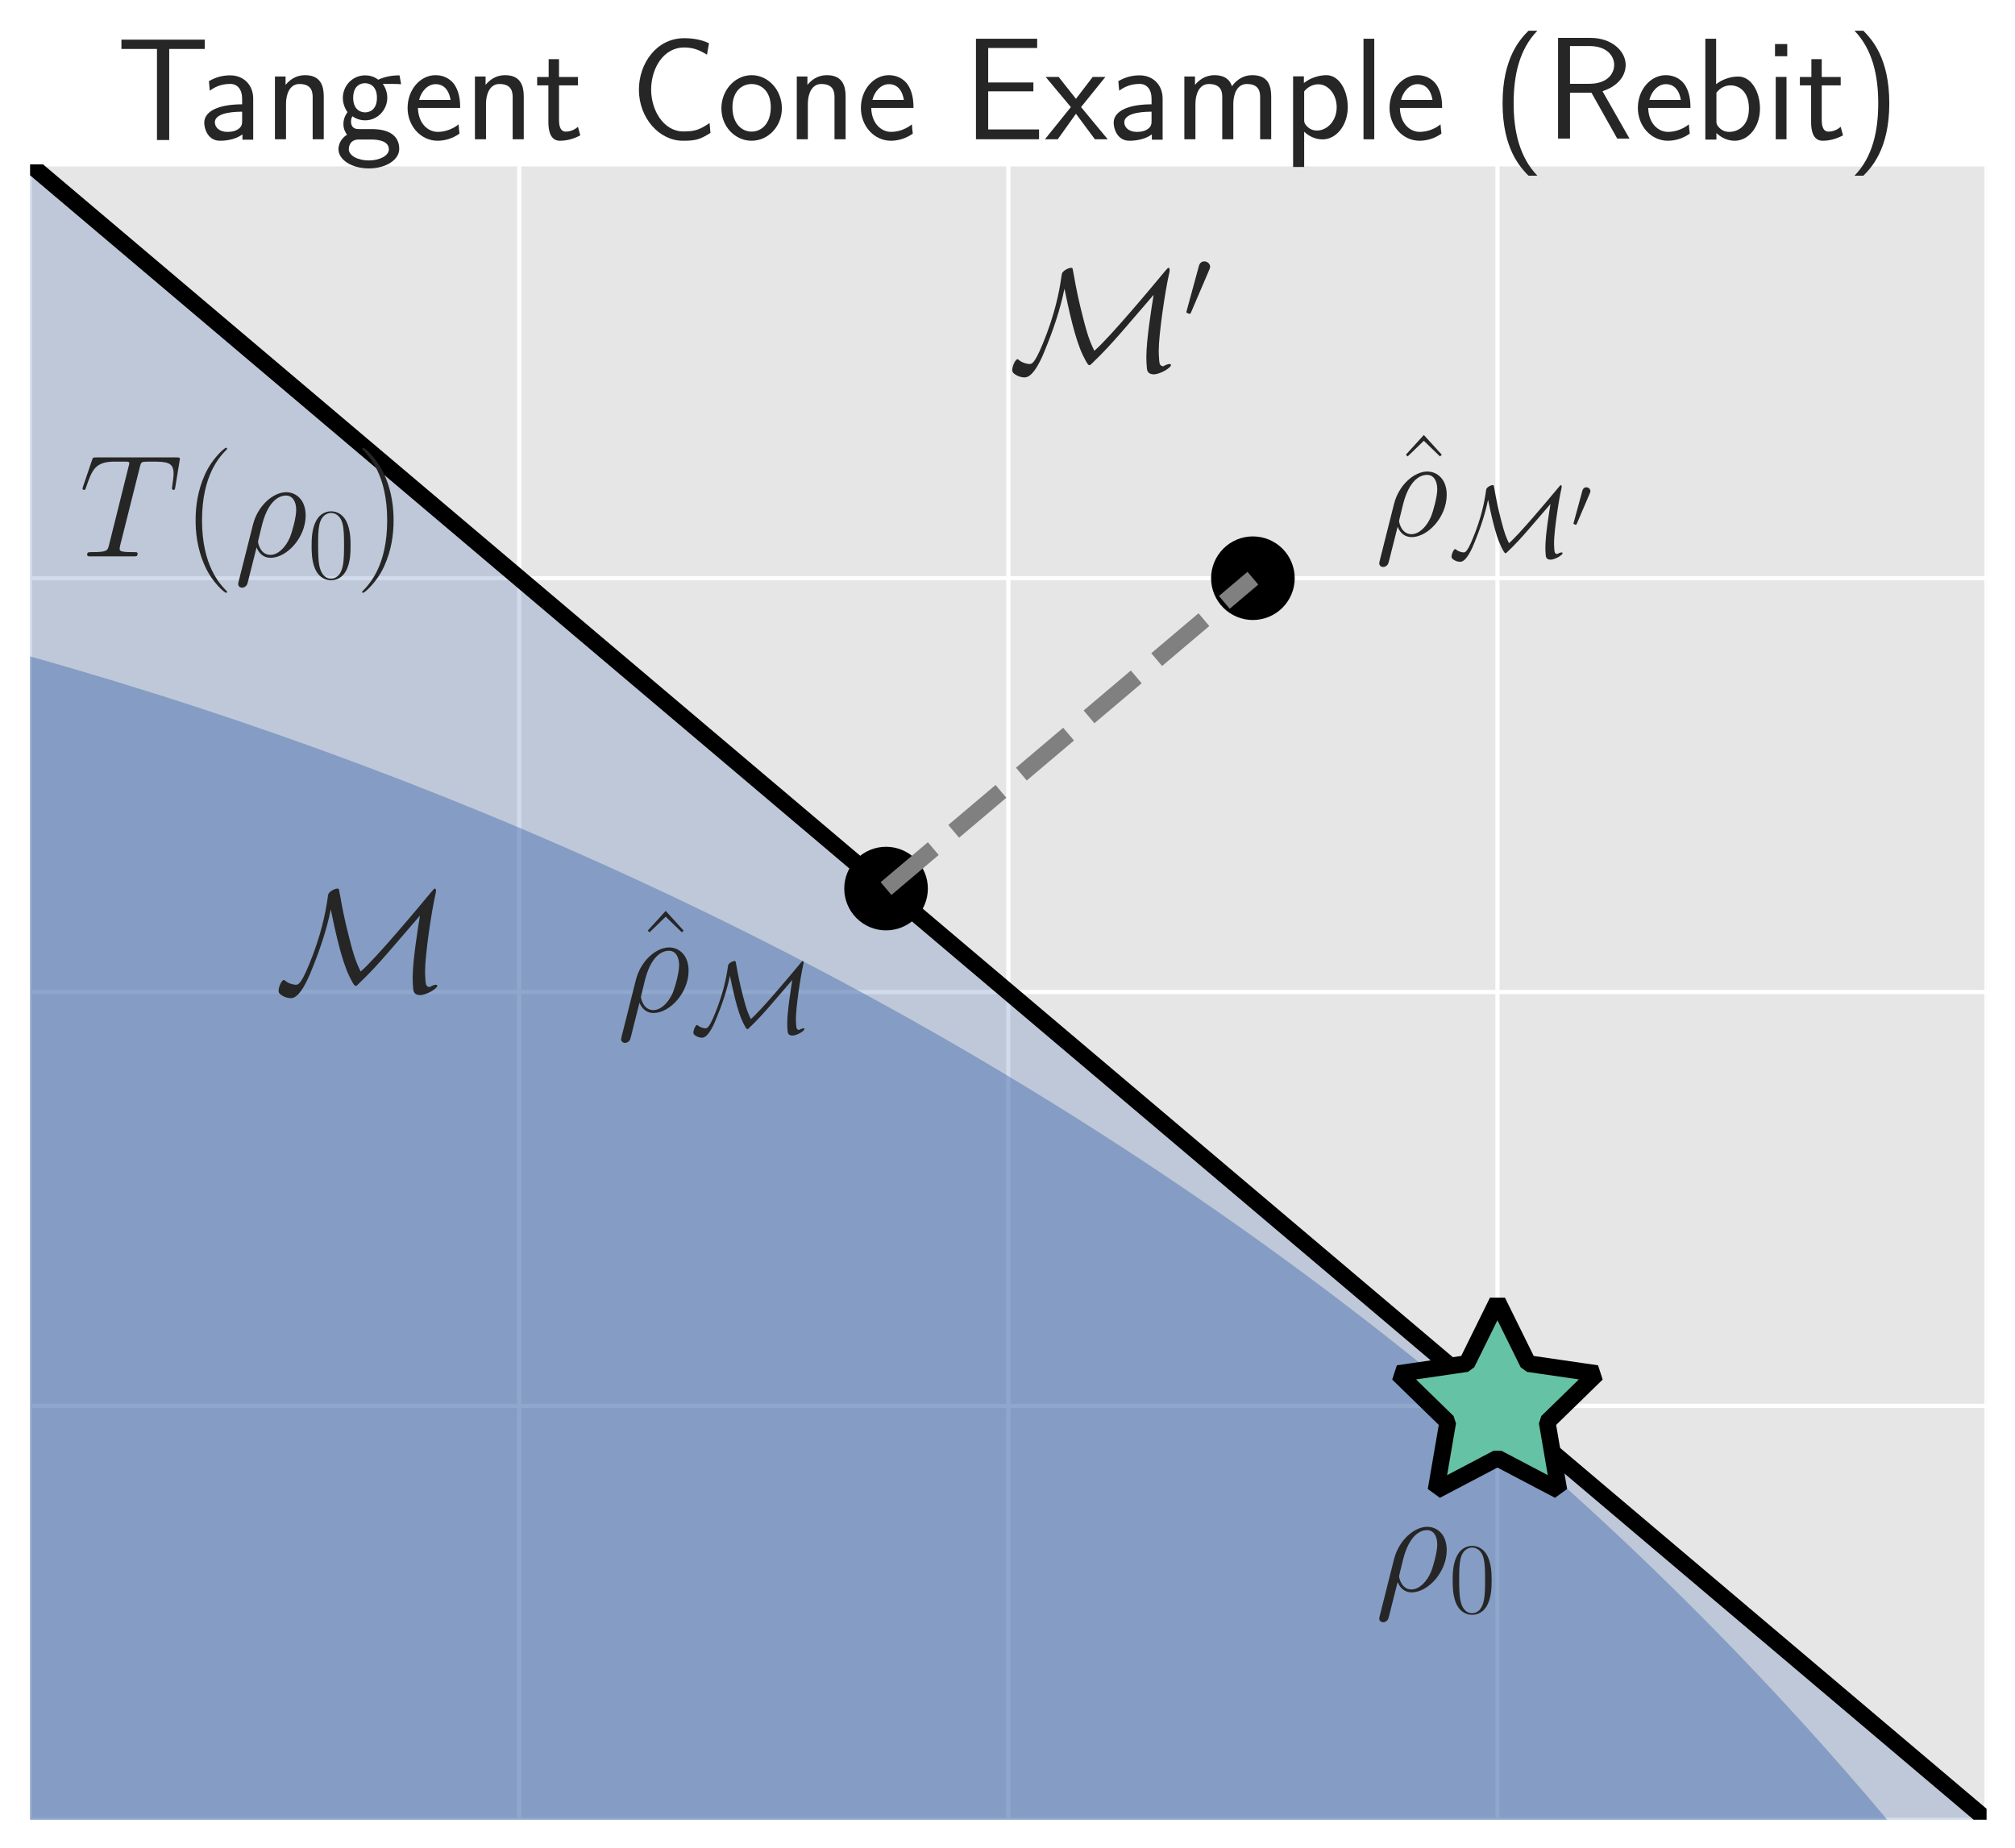 <?xml version="1.0" encoding="utf-8" standalone="no"?>
<!DOCTYPE svg PUBLIC "-//W3C//DTD SVG 1.1//EN"
  "http://www.w3.org/Graphics/SVG/1.1/DTD/svg11.dtd">
<!-- Created with matplotlib (http://matplotlib.org/) -->
<svg height="442pt" version="1.1" viewBox="0 0 482 442" width="482pt" xmlns="http://www.w3.org/2000/svg" xmlns:xlink="http://www.w3.org/1999/xlink">
 <defs>
  <style type="text/css">
*{stroke-linecap:butt;stroke-linejoin:round;}
  </style>
 </defs>
 <g id="figure_1">
  <g id="patch_1">
   <path d="M 0 442.521 
L 482.4 442.521 
L 482.4 0 
L 0 0 
z
" style="fill:#ffffff;"/>
  </g>
  <g id="axes_1">
   <g id="patch_2">
    <path d="M 7.2 435.321 
L 475.2 435.321 
L 475.2 39.321 
L 7.2 39.321 
z
" style="fill:#e6e6e6;"/>
   </g>
   <g id="matplotlib.axis_1">
    <g id="xtick_1">
     <g id="line2d_1">
      <path clip-path="url(#p80c5d07064)" d="M 7.2 435.321 
L 7.2 39.321 
" style="fill:none;stroke:#ffffff;stroke-linecap:round;"/>
     </g>
     <g id="line2d_2"/>
    </g>
    <g id="xtick_2">
     <g id="line2d_3">
      <path clip-path="url(#p80c5d07064)" d="M 124.2 435.321 
L 124.2 39.321 
" style="fill:none;stroke:#ffffff;stroke-linecap:round;"/>
     </g>
     <g id="line2d_4"/>
    </g>
    <g id="xtick_3">
     <g id="line2d_5">
      <path clip-path="url(#p80c5d07064)" d="M 241.2 435.321 
L 241.2 39.321 
" style="fill:none;stroke:#ffffff;stroke-linecap:round;"/>
     </g>
     <g id="line2d_6"/>
    </g>
    <g id="xtick_4">
     <g id="line2d_7">
      <path clip-path="url(#p80c5d07064)" d="M 358.2 435.321 
L 358.2 39.321 
" style="fill:none;stroke:#ffffff;stroke-linecap:round;"/>
     </g>
     <g id="line2d_8"/>
    </g>
    <g id="xtick_5">
     <g id="line2d_9">
      <path clip-path="url(#p80c5d07064)" d="M 475.2 435.321 
L 475.2 39.321 
" style="fill:none;stroke:#ffffff;stroke-linecap:round;"/>
     </g>
     <g id="line2d_10"/>
    </g>
   </g>
   <g id="matplotlib.axis_2">
    <g id="ytick_1">
     <g id="line2d_11">
      <path clip-path="url(#p80c5d07064)" d="M 7.2 435.321 
L 475.2 435.321 
" style="fill:none;stroke:#ffffff;stroke-linecap:round;"/>
     </g>
     <g id="line2d_12"/>
    </g>
    <g id="ytick_2">
     <g id="line2d_13">
      <path clip-path="url(#p80c5d07064)" d="M 7.2 336.321 
L 475.2 336.321 
" style="fill:none;stroke:#ffffff;stroke-linecap:round;"/>
     </g>
     <g id="line2d_14"/>
    </g>
    <g id="ytick_3">
     <g id="line2d_15">
      <path clip-path="url(#p80c5d07064)" d="M 7.2 237.321 
L 475.2 237.321 
" style="fill:none;stroke:#ffffff;stroke-linecap:round;"/>
     </g>
     <g id="line2d_16"/>
    </g>
    <g id="ytick_4">
     <g id="line2d_17">
      <path clip-path="url(#p80c5d07064)" d="M 7.2 138.321 
L 475.2 138.321 
" style="fill:none;stroke:#ffffff;stroke-linecap:round;"/>
     </g>
     <g id="line2d_18"/>
    </g>
    <g id="ytick_5">
     <g id="line2d_19">
      <path clip-path="url(#p80c5d07064)" d="M 7.2 39.321 
L 475.2 39.321 
" style="fill:none;stroke:#ffffff;stroke-linecap:round;"/>
     </g>
     <g id="line2d_20"/>
    </g>
   </g>
   <g id="PolyCollection_1">
    <path clip-path="url(#p80c5d07064)" d="M 7.2 1029.321 
L 7.2 39.321 
L 21.527 51.443 
L 35.853 63.565 
L 50.18 75.688 
L 64.506 87.81 
L 78.833 99.933 
L 93.159 112.055 
L 107.486 124.178 
L 121.812 136.3 
L 136.139 148.423 
L 150.465 160.545 
L 164.792 172.667 
L 179.118 184.79 
L 193.445 196.912 
L 207.771 209.035 
L 222.098 221.157 
L 236.424 233.28 
L 250.751 245.402 
L 265.078 257.525 
L 279.404 269.647 
L 293.731 281.77 
L 308.057 293.892 
L 322.384 306.014 
L 336.71 318.137 
L 351.037 330.259 
L 365.363 342.382 
L 379.69 354.504 
L 394.016 366.627 
L 408.343 378.749 
L 422.669 390.872 
L 436.996 402.994 
L 451.322 415.116 
L 465.649 427.239 
L 479.976 439.361 
L 494.302 451.484 
L 508.629 463.606 
L 522.955 475.729 
L 537.282 487.851 
L 551.608 499.974 
L 565.935 512.096 
L 580.261 524.218 
L 594.588 536.341 
L 608.914 548.463 
L 623.241 560.586 
L 637.567 572.708 
L 651.894 584.831 
L 666.22 596.953 
L 680.547 609.076 
L 694.873 621.198 
L 709.2 633.321 
L 709.2 1623.321 
L 709.2 1623.321 
L 694.873 1611.198 
L 680.547 1599.076 
L 666.22 1586.953 
L 651.894 1574.831 
L 637.567 1562.708 
L 623.241 1550.586 
L 608.914 1538.463 
L 594.588 1526.341 
L 580.261 1514.218 
L 565.935 1502.096 
L 551.608 1489.974 
L 537.282 1477.851 
L 522.955 1465.729 
L 508.629 1453.606 
L 494.302 1441.484 
L 479.976 1429.361 
L 465.649 1417.239 
L 451.322 1405.116 
L 436.996 1392.994 
L 422.669 1380.872 
L 408.343 1368.749 
L 394.016 1356.627 
L 379.69 1344.504 
L 365.363 1332.382 
L 351.037 1320.259 
L 336.71 1308.137 
L 322.384 1296.014 
L 308.057 1283.892 
L 293.731 1271.77 
L 279.404 1259.647 
L 265.078 1247.525 
L 250.751 1235.402 
L 236.424 1223.28 
L 222.098 1211.157 
L 207.771 1199.035 
L 193.445 1186.912 
L 179.118 1174.79 
L 164.792 1162.667 
L 150.465 1150.545 
L 136.139 1138.423 
L 121.812 1126.3 
L 107.486 1114.178 
L 93.159 1102.055 
L 78.833 1089.933 
L 64.506 1077.81 
L 50.18 1065.688 
L 35.853 1053.565 
L 21.527 1041.443 
L 7.2 1029.321 
z
" style="fill:#4c72b0;fill-opacity:0.25;"/>
   </g>
   <g id="patch_3">
    <path clip-path="url(#p80c5d07064)" d="M -273.6 1623.321 
C -37.781 1623.321 188.41 1544.043 355.159 1402.948 
C 521.908 1261.852 615.6 1070.459 615.6 870.921 
C 615.6 671.382 521.908 479.989 355.159 338.893 
C 188.41 197.798 -37.781 118.521 -273.6 118.521 
C -509.419 118.521 -735.61 197.798 -902.359 338.893 
C -1069.108 479.989 -1162.8 671.382 -1162.8 870.921 
C -1162.8 1070.459 -1069.108 1261.852 -902.359 1402.948 
C -735.61 1544.043 -509.419 1623.321 -273.6 1623.321 
z
" style="fill:#4c72b0;opacity:0.5;"/>
   </g>
   <g id="line2d_21">
    <path clip-path="url(#p80c5d07064)" d="M 7.2 39.321 
L 21.527 51.443 
L 35.853 63.565 
L 50.18 75.688 
L 64.506 87.81 
L 78.833 99.933 
L 93.159 112.055 
L 107.486 124.178 
L 121.812 136.3 
L 136.139 148.423 
L 150.465 160.545 
L 164.792 172.667 
L 179.118 184.79 
L 193.445 196.912 
L 207.771 209.035 
L 222.098 221.157 
L 236.424 233.28 
L 250.751 245.402 
L 265.078 257.525 
L 279.404 269.647 
L 293.731 281.77 
L 308.057 293.892 
L 322.384 306.014 
L 336.71 318.137 
L 351.037 330.259 
L 365.363 342.382 
L 379.69 354.504 
L 394.016 366.627 
L 408.343 378.749 
L 422.669 390.872 
L 436.996 402.994 
L 451.322 415.116 
L 465.649 427.239 
L 479.976 439.361 
L 483.4 442.259 
" style="fill:none;stroke:#000000;stroke-linecap:round;stroke-width:4;"/>
   </g>
   <g id="line2d_22">
    <path clip-path="url(#p80c5d07064)" d="M 299.7 138.321 
" style="fill:none;stroke:#000000;stroke-linecap:round;stroke-width:1.75;"/>
    <defs>
     <path d="M 0 10 
C 2.652 10 5.196 8.946 7.071 7.071 
C 8.946 5.196 10 2.652 10 0 
C 10 -2.652 8.946 -5.196 7.071 -7.071 
C 5.196 -8.946 2.652 -10 0 -10 
C -2.652 -10 -5.196 -8.946 -7.071 -7.071 
C -8.946 -5.196 -10 -2.652 -10 0 
C -10 2.652 -8.946 5.196 -7.071 7.071 
C -5.196 8.946 -2.652 10 0 10 
z
" id="m23bf05ade1"/>
    </defs>
    <g clip-path="url(#p80c5d07064)">
     <use x="299.7" xlink:href="#m23bf05ade1" y="138.321"/>
    </g>
   </g>
   <g id="line2d_23">
    <path clip-path="url(#p80c5d07064)" d="M 211.95 212.571 
" style="fill:none;stroke:#000000;stroke-linecap:round;stroke-width:1.75;"/>
    <g clip-path="url(#p80c5d07064)">
     <use x="211.95" xlink:href="#m23bf05ade1" y="212.571"/>
    </g>
   </g>
   <g id="line2d_24">
    <path clip-path="url(#p80c5d07064)" d="M 211.95 212.571 
L 299.7 138.321 
" style="fill:none;stroke:#808080;stroke-dasharray:14.8,6.4;stroke-dashoffset:0;stroke-width:4;"/>
   </g>
   <g id="patch_4">
    <path d="M 7.2 435.321 
L 7.2 39.321 
" style="fill:none;"/>
   </g>
   <g id="patch_5">
    <path d="M 475.2 435.321 
L 475.2 39.321 
" style="fill:none;"/>
   </g>
   <g id="patch_6">
    <path d="M 7.2 435.321 
L 475.2 435.321 
" style="fill:none;"/>
   </g>
   <g id="patch_7">
    <path d="M 7.2 39.321 
L 475.2 39.321 
" style="fill:none;"/>
   </g>
   <g id="text_1">
    <!-- $\rho_{0}$ -->
    <defs>
     <path d="M 3.094 -17.297 
C 3 -17.797 2.797 -18.391 2.797 -19 
C 2.797 -20.5 4 -21.5 5.5 -21.5 
C 7 -21.5 8.406 -20.5 9 -19.094 
C 9.406 -18.188 12.203 -6.203 15.406 6.094 
C 17.406 1.094 21.094 -1 25 -1 
C 36.297 -1 49.094 12.969 49.094 28.047 
C 49.094 38.719 42.594 44 35.703 44 
C 26.906 44 16.203 34.922 12.906 21.641 
z
M 24.906 1 
C 18.094 1 16.406 8.891 16.406 10.078 
C 16.406 10.688 18.906 20.234 19.203 21.734 
C 24.297 41.719 34.094 41.719 35.594 41.719 
C 40.094 41.719 42.594 37.656 42.594 31.812 
C 42.594 26.75 39.906 16.938 38.203 12.797 
C 35.203 5.953 30 1 24.906 1 
z
" id="CMMI12-26"/>
     <path d="M 42 31.641 
C 42 37.75 41.906 48.125 37.703 56.109 
C 34 63.109 28.094 65.594 22.906 65.594 
C 18.094 65.594 12 63.406 8.203 56.203 
C 4.203 48.719 3.797 39.438 3.797 31.641 
C 3.797 25.953 3.906 17.281 7 9.672 
C 11.297 -0.609 19 -2 22.906 -2 
C 27.5 -2 34.5 -0.109 38.594 9.375 
C 41.594 16.281 42 24.359 42 31.641 
z
M 22.906 -0.406 
C 16.5 -0.406 12.703 5.078 11.297 12.688 
C 10.203 18.562 10.203 27.156 10.203 32.75 
C 10.203 40.438 10.203 46.828 11.5 52.922 
C 13.406 61.391 19 64 22.906 64 
C 27 64 32.297 61.297 34.203 53.125 
C 35.5 47.438 35.594 40.734 35.594 32.75 
C 35.594 26.25 35.594 18.266 34.406 12.375 
C 32.297 1.484 26.406 -0.406 22.906 -0.406 
z
" id="CMR17-48"/>
    </defs>
    <g style="fill:#262626;" transform="translate(328.95 385.821)scale(0.35 -0.35)">
     <use transform="translate(0 14.944)scale(0.996)" xlink:href="#CMMI12-26"/>
     <use transform="translate(50.314 0)scale(0.697)" xlink:href="#CMR17-48"/>
    </g>
   </g>
   <g id="text_2">
    <!-- $\hat\rho_{\mathcal{M}}$ -->
    <defs>
     <path d="M 22.906 69.078 
L 10.594 55.547 
L 11.797 54.344 
L 22.906 65.094 
L 34 54.344 
L 35.203 55.547 
z
" id="CMR17-94"/>
     <path d="M 38.5 56.703 
C 41.203 43.703 45.594 22.297 51.297 10.703 
C 53.5 6.391 54.594 4.203 55.594 4.203 
C 56 4.203 56.203 4.203 58 6 
C 65.594 13.266 70.797 19.047 77.797 27.031 
L 99.703 52.453 
C 98.297 43.969 94.703 21.531 94.703 9.859 
C 94.703 7.172 94.797 4.578 95.094 1.875 
C 95.203 0.797 95.594 -2.109 99.797 -2.109 
C 104 -2.109 111.594 2.297 111.594 4.297 
C 111.594 4.891 111 5 110.703 5 
C 109.406 5 107.406 4.109 106.297 3.406 
C 103.906 3.719 103.703 5.312 103.5 7.594 
C 103.203 10.781 103.203 13.781 103.203 14.188 
C 103.203 25.234 107.594 55.438 110.5 67.812 
C 110.594 68.516 110.703 68.688 110.703 69.5 
C 110.703 69.891 110.594 71 109.906 71 
C 109.5 71 109.406 70.891 107.5 68.688 
C 98.094 57.344 68.906 22.438 59 14.062 
C 56.5 19.328 54.703 23.125 51.203 37.062 
C 48.297 48.312 46.594 56.562 44.906 66.219 
C 44.594 67.609 44.094 70.297 44.094 70.5 
C 43.797 71 43.297 71 43 71 
C 41.203 71 37 68.812 36.703 66.719 
C 35.5 58.359 33.5 45.203 26.5 26.203 
C 18.5 5 16.297 5 14.406 5 
C 13.094 5 9.406 5.797 7.203 7.781 
C 6.703 8.281 6.5 8.281 6.297 8.281 
C 4.906 8.281 2.703 3.75 2.703 0.938 
C 2.703 0.031 2.703 -1.188 5.906 -2.875 
C 8.406 -4.203 10.797 -4.203 11.297 -4.203 
C 17.5 -4.203 23.406 10.094 25.406 15.203 
C 30.094 26.5 35.703 42.297 38.5 56.703 
z
" id="CMSY10-77"/>
    </defs>
    <g style="fill:#262626;" transform="translate(147.6 247.221)scale(0.35 -0.35)">
     <use transform="translate(10.441 14.95)scale(0.996)" xlink:href="#CMR17-94"/>
     <use transform="translate(0 14.944)scale(0.996)" xlink:href="#CMMI12-26"/>
     <use transform="translate(50.314 0)scale(0.697)" xlink:href="#CMSY10-77"/>
    </g>
   </g>
   <g id="text_3">
    <!-- $T(\rho_{0})$ -->
    <defs>
     <path d="M 41.703 61.094 
C 42.297 63.5 42.5 64.391 44 64.797 
C 44.797 65 48.094 65 50.203 65 
C 60.203 65 64.906 64.594 64.906 56.781 
C 64.906 55.266 64.5 51.484 63.906 47.766 
L 63.797 46.562 
C 63.797 46.156 64.203 45.562 64.797 45.562 
C 65.797 45.562 65.797 46.062 66.094 47.656 
L 69 65.375 
C 69.203 66.297 69.203 66.5 69.203 66.797 
C 69.203 67.891 68.594 67.891 66.594 67.891 
L 11.906 67.891 
C 9.594 67.891 9.5 67.797 8.906 66 
L 2.797 47.969 
C 2.703 47.75 2.406 46.656 2.406 46.562 
C 2.406 46.062 2.797 45.562 3.406 45.562 
C 4.203 45.562 4.406 45.953 4.797 47.25 
C 9 59.391 11.094 65 24.406 65 
L 31.094 65 
C 33.5 65 34.5 65 34.5 63.891 
C 34.5 63.578 34.5 63.391 34 61.578 
L 20.594 7.797 
C 19.594 3.891 19.406 2.891 8.797 2.891 
C 6.297 2.891 5.594 2.891 5.594 1 
C 5.594 0 6.703 0 7.203 0 
C 9.703 0 12.297 0 14.797 0 
L 30.406 0 
C 32.906 0 35.594 0 38.094 0 
C 39.203 0 40.203 0 40.203 1.891 
C 40.203 2.891 39.5 2.891 36.906 2.891 
C 27.906 2.891 27.906 3.797 27.906 5.297 
C 27.906 5.406 27.906 6.109 28.297 7.719 
z
" id="CMMI12-84"/>
     <path d="M 30.594 -24.391 
C 30.594 -24.297 30.594 -24.094 30.297 -23.797 
C 25.703 -19.125 13.406 -6.359 13.406 24.688 
C 13.406 55.766 25.5 68.422 30.406 73.391 
C 30.406 73.5 30.594 73.703 30.594 74 
C 30.594 74.297 30.297 74.5 29.906 74.5 
C 28.797 74.5 20.297 67.125 15.406 56.156 
C 10.406 45.109 9 34.359 9 24.812 
C 9 17.625 9.703 5.484 15.703 -7.359 
C 20.5 -17.734 28.703 -25 29.906 -25 
C 30.406 -25 30.594 -24.797 30.594 -24.391 
z
" id="CMR17-40"/>
     <path d="M 26.297 24.688 
C 26.297 31.875 25.594 44.016 19.594 56.859 
C 14.797 67.234 6.594 74.5 5.406 74.5 
C 5.094 74.5 4.703 74.391 4.703 73.891 
C 4.703 73.703 4.797 73.594 4.906 73.391 
C 9.703 68.406 21.906 55.75 21.906 24.75 
C 21.906 -6.359 9.797 -19.016 4.906 -24.016 
C 4.797 -24.203 4.703 -24.312 4.703 -24.5 
C 4.703 -25 5.094 -25 5.406 -25 
C 6.5 -25 15 -17.625 19.906 -6.656 
C 24.906 4.391 26.297 15.141 26.297 24.688 
z
" id="CMR17-41"/>
    </defs>
    <g style="fill:#262626;" transform="translate(18.9 138.321)scale(0.35 -0.35)">
     <use transform="translate(0 14.944)scale(0.996)" xlink:href="#CMMI12-84"/>
     <use transform="translate(70.724 14.944)scale(0.996)" xlink:href="#CMR17-40"/>
     <use transform="translate(106.004 14.944)scale(0.996)" xlink:href="#CMMI12-26"/>
     <use transform="translate(156.319 0)scale(0.697)" xlink:href="#CMR17-48"/>
     <use transform="translate(188.8 14.944)scale(0.996)" xlink:href="#CMR17-41"/>
    </g>
   </g>
   <g id="text_4">
    <!-- $\mathcal{M}$ -->
    <g style="fill:#262626;" transform="translate(65.7 237.321)scale(0.35 -0.35)">
     <use transform="scale(0.996)" xlink:href="#CMSY10-77"/>
    </g>
   </g>
   <g id="text_5">
    <!-- $\mathcal{M}'$ -->
    <defs>
     <path d="M 25.297 47.5 
C 25.797 48.703 26.203 49.594 26.203 50.594 
C 26.203 53.5 23.594 55.906 20.5 55.906 
C 17.703 55.906 15.906 54 15.203 51.406 
L 3.297 7.703 
C 3.297 7.5 2.906 6.406 2.906 6.297 
C 2.906 5.203 5.5 4.5 6.297 4.5 
C 6.906 4.5 7 4.797 7.594 6.094 
z
" id="CMSY10-48"/>
    </defs>
    <g style="fill:#262626;" transform="translate(241.2 88.821)scale(0.35 -0.35)">
     <use transform="scale(0.996)" xlink:href="#CMSY10-77"/>
     <use transform="translate(119.641 36.154)scale(0.697)" xlink:href="#CMSY10-48"/>
    </g>
   </g>
   <g id="text_6">
    <!-- $\hat\rho_{\mathcal{M}'}$ -->
    <g style="fill:#262626;" transform="translate(328.95 133.371)scale(0.35 -0.35)">
     <use transform="translate(10.441 14.95)scale(0.996)" xlink:href="#CMR17-94"/>
     <use transform="translate(0 14.944)scale(0.996)" xlink:href="#CMMI12-26"/>
     <use transform="translate(50.314 0)scale(0.697)" xlink:href="#CMSY10-77"/>
     <use transform="translate(134.063 20.147)scale(0.498)" xlink:href="#CMSY10-48"/>
    </g>
   </g>
   <g id="text_7">
    <!-- Tangent Cone Example (Rebit) -->
    <defs>
     <path d="M 36.203 62 
L 44.5 62 
C 45.703 62 46.906 62 48.094 62 
L 60.594 62 
L 60.594 68.375 
L 3.406 68.375 
L 3.406 62 
L 15.906 62 
C 17.094 62 18.297 62 19.5 62 
L 27.797 62 
L 27.797 -0.5 
L 36.203 -0.5 
z
" id="CMSS17-84"/>
     <path d="M 37.594 27.984 
C 37.594 37.375 30.906 43.875 21.906 43.875 
C 17.5 43.875 12.703 43.078 7.203 39.891 
L 7.797 33.359 
C 10.297 35.125 14.594 38 21.797 38 
C 26.906 38 30 34.062 30 27.844 
L 30 24 
C 14 24 4 19.344 4 11.344 
C 4 7.203 6.5 -1 14.797 -1 
C 16.297 -1 24.406 -1 30.203 3.391 
L 30.203 -0.297 
L 37.594 -0.297 
z
M 30 12.75 
C 30 10.953 30 8.562 27 6.781 
C 24.406 5.078 21.094 5.078 19.703 5.078 
C 14.703 5.078 11.297 7.984 11.297 11.625 
C 11.297 18.922 26.906 18.922 30 18.922 
z
" id="CMSS17-97"/>
     <path d="M 40.906 29.328 
C 40.906 35.672 39.406 44 28.094 44 
C 21.703 44 17.5 40.719 14.703 37.328 
L 14.703 43.094 
L 7.406 43.094 
L 7.406 0 
L 15 0 
L 15 24.359 
C 15 30.688 17.406 37.938 24.203 37.938 
C 33 37.938 33.297 32 33.297 28.578 
L 33.297 0 
L 40.906 0 
z
" id="CMSS17-110"/>
     <path d="M 44.5 43.875 
C 38.797 43.875 33.906 42.781 29.906 40.891 
C 26.594 43.391 23.203 43.875 20.906 43.875 
C 12.203 43.875 5.594 36.703 5.594 28.344 
C 5.594 22.938 8.594 18.859 8.797 18.672 
C 7 16.172 6 13.484 6 10.5 
C 6 7 7.406 4.516 8.5 3.125 
C 3.297 -0.047 2.594 -4.906 2.594 -6.797 
C 2.594 -14.031 11.703 -20 23.406 -20 
C 35.203 -20 44.297 -14.031 44.297 -6.688 
C 44.297 7 29 7 24.797 7 
L 16.703 7 
C 15.203 7 11.203 7 11.203 12.359 
C 11.203 14.391 12.094 15.688 12.203 15.781 
C 13.703 14.688 16.797 13 20.906 13 
C 29.203 13 36.094 19.969 36.094 28.547 
C 36.094 33.312 33.906 36.797 33 38 
L 33.297 38 
C 33.594 38 37.797 38 39.297 38 
C 42.5 38 42.797 37.938 45.594 37.797 
z
M 20.906 18.469 
C 17.5 18.469 12.703 20.547 12.703 28.484 
C 12.703 37.109 18.203 38.5 20.797 38.5 
C 24.203 38.5 29 36.422 29 28.484 
C 29 19.859 23.5 18.469 20.906 18.469 
z
M 24.703 -0.156 
C 27.094 -0.156 37.203 -0.156 37.203 -6.906 
C 37.203 -11.156 31 -14.516 23.5 -14.516 
C 15.906 -14.516 9.703 -11.25 9.703 -6.797 
C 9.703 -6.297 9.703 -0.156 16.594 -0.156 
z
" id="CMSS17-103"/>
     <path d="M 39.094 21.516 
C 39.094 24.844 38.906 31.297 35.703 36.641 
C 32.203 42.391 26.5 44 22.203 44 
C 11.797 44 3 34.188 3 21.484 
C 3 9.094 12.094 -1 23.594 -1 
C 28.094 -1 33.594 0.297 38.594 3.875 
C 38.594 4.281 38.406 6.469 38.297 6.562 
C 38.297 6.766 38 9.844 38 10.25 
C 33.203 6.359 27.703 5.078 23.703 5.078 
C 17.297 5.078 10.406 10.422 10.094 21.516 
z
M 10.906 27 
C 12.203 32.562 16.594 37.828 22.203 37.828 
C 23.703 37.828 30.703 37.828 32.5 27 
z
" id="CMSS17-101"/>
     <path d="M 16.703 37 
L 29.703 37 
L 29.703 42.766 
L 16.703 42.766 
L 16.703 55 
L 9.594 55 
L 9.594 42.766 
L 1.703 42.766 
L 1.703 37 
L 9.406 37 
L 9.406 11.703 
C 9.406 6 10.703 -1 17.297 -1 
C 22.297 -1 26.906 0.391 31.297 2.688 
L 29.703 8.562 
C 27.297 6.469 24.406 5.266 21.297 5.266 
C 16.906 5.266 16.703 10.875 16.703 13.375 
z
" id="CMSS17-116"/>
     <path d="M 54.703 11.156 
C 48 6.672 44.906 5.375 36.797 5.375 
C 22.797 5.375 14.594 20.359 14.594 34.047 
C 14.594 48.625 23 63 37.203 63 
C 43.594 63 47.797 61.219 52.906 58.047 
L 54.297 65.891 
C 49.5 68.281 43.406 69.375 37.297 69.375 
C 18.094 69.375 6.203 51.812 6.203 34.047 
C 6.203 14.484 20.297 -1 36.297 -1 
C 44.906 -1 47.906 -0.297 55.297 4.375 
z
" id="CMSS17-67"/>
     <path d="M 44.203 21.188 
C 44.203 34 34.703 44 23.5 44 
C 12 44 2.703 33.703 2.703 21.188 
C 2.703 8.5 12.297 -1 23.406 -1 
C 34.797 -1 44.203 8.797 44.203 21.188 
z
M 23.5 5.266 
C 16.406 5.266 10.297 11.078 10.297 22 
C 10.297 33.609 17.406 37.922 23.406 37.922 
C 29.906 37.922 36.594 33.219 36.594 22 
C 36.594 10.672 30.094 5.266 23.5 5.266 
z
" id="CMSS17-111"/>
     <path d="M 30.594 6.766 
C 22.594 6.766 19 6.766 17.203 6.766 
L 17.203 32.922 
L 48.203 32.922 
L 48.203 39 
L 17.203 39 
L 17.203 62.641 
L 30.094 62.641 
C 31.297 62.641 32.5 62.641 33.703 62.641 
L 50.797 62.641 
L 50.797 69 
L 8.797 69 
L 8.797 0 
L 52.094 0 
L 52.094 6.766 
z
" id="CMSS17-69"/>
     <path d="M 24.797 22.094 
L 41.5 42.797 
L 32.797 42.797 
L 21.297 27.766 
L 9.406 42.797 
L 0.5 42.797 
L 17.797 22.094 
L 0 0 
L 8.797 0 
L 21.297 17.516 
L 34.297 0 
L 43.094 0 
z
" id="CMSS17-120"/>
     <path d="M 67 29.328 
C 67 36.062 65.297 44 54.094 44 
C 46.594 44 42.094 39.312 40.094 36.422 
C 38.297 41.719 34.094 44 28.094 44 
C 21.297 44 17 40.125 14.703 37.328 
L 14.703 43.094 
L 7.406 43.094 
L 7.406 0 
L 15 0 
L 15 24.359 
C 15 30.297 17.203 37.938 24.297 37.938 
C 33.406 37.938 33.406 31.5 33.406 28.578 
L 33.406 0 
L 41 0 
L 41 24.359 
C 41 30.297 43.203 37.938 50.297 37.938 
C 59.406 37.938 59.406 31.5 59.406 28.578 
L 59.406 0 
L 67 0 
z
" id="CMSS17-109"/>
     <path d="M 15.094 5.203 
C 18.406 2.016 22.906 -0.078 27.703 -0.078 
C 37 -0.078 45 9.422 45 22.062 
C 45 33.734 39 44 30.406 44 
C 25.406 44 19.406 42.219 14.906 38.625 
L 14.906 43.203 
L 7.5 43.203 
L 7.5 -19 
L 15.094 -19 
z
M 15.094 32.812 
C 15.906 34 19.297 37.734 24.797 37.734 
C 31.797 37.734 37.406 30.625 37.406 22.062 
C 37.406 12.297 30.594 6 23.906 6 
C 21.906 6 19.797 6.484 17.797 8.172 
C 15.094 10.531 15.094 12 15.094 13.391 
z
" id="CMSS17-112"/>
     <path d="M 14.797 69 
L 7.406 69 
L 7.406 0 
L 14.797 0 
z
" id="CMSS17-108"/>
     <path d="M 25.203 74.5 
C 19.797 69.016 7.406 56.266 7.406 24.812 
C 7.406 -6.766 19.797 -19.422 25.203 -25 
L 31.297 -25 
C 19 -12.25 15 5.578 15 24.688 
C 15 43.719 18.797 61.656 31.297 74.5 
z
" id="CMSS17-40"/>
     <path d="M 39.406 32.953 
L 39.594 33.047 
C 55.203 38.422 55.297 49.172 55.297 51.062 
C 55.297 60.516 45.703 69.578 31.297 69.578 
L 8.906 69.578 
L 8.906 0.5 
L 17.094 0.5 
L 17.094 32 
L 31.797 32 
L 49.5 0.5 
L 57.906 0.5 
z
M 17.094 38.078 
L 17.094 64 
L 30.203 64 
C 42.906 64 47.406 56.828 47.406 51.031 
C 47.406 45.656 43.406 38.078 30.203 38.078 
z
" id="CMSS17-82"/>
     <path d="M 14.906 69 
L 7.5 69 
L 7.5 -0.203 
L 15.094 -0.203 
L 15.094 4.281 
C 18.906 0.594 23.5 -1 27.594 -1 
C 37.203 -1 45 8.578 45 21.125 
C 45 32.594 39 43.062 30.094 43.062 
C 23.797 43.062 18.203 40.484 14.906 37.797 
z
M 15.094 31.969 
C 17.297 34.719 20.406 37 24.797 37 
C 30.703 37 37.406 32.766 37.406 21.125 
C 37.406 8.719 29.406 5.078 23.906 5.078 
C 21.906 5.078 19.797 5.562 17.797 7.25 
C 15.094 9.609 15.094 11.078 15.094 12.453 
z
" id="CMSS17-98"/>
     <path d="M 15.297 65.359 
L 6.906 65.359 
L 6.906 57 
L 15.297 57 
z
M 14.797 42.797 
L 7.406 42.797 
L 7.406 0 
L 14.797 0 
z
" id="CMSS17-105"/>
     <path d="M 11.297 -25 
C 16.703 -19.516 29.094 -6.766 29.094 24.688 
C 29.094 56.266 16.703 68.922 11.297 74.5 
L 5.203 74.5 
C 17.5 61.75 21.5 43.922 21.5 24.812 
C 21.5 5.781 17.703 -12.156 5.203 -25 
z
" id="CMSS17-41"/>
    </defs>
    <g style="fill:#262626;" transform="translate(27.858 33.321)scale(0.35 -0.35)">
     <use transform="scale(0.996)" xlink:href="#CMSS17-84"/>
     <use transform="translate(56.012 0)scale(0.996)" xlink:href="#CMSS17-97"/>
     <use transform="translate(100.934 0)scale(0.996)" xlink:href="#CMSS17-110"/>
     <use transform="translate(149.139 0)scale(0.996)" xlink:href="#CMSS17-103"/>
     <use transform="translate(195.983 0)scale(0.996)" xlink:href="#CMSS17-101"/>
     <use transform="translate(237.622 0)scale(0.996)" xlink:href="#CMSS17-110"/>
     <use transform="translate(285.826 0)scale(0.996)" xlink:href="#CMSS17-116"/>
     <use transform="translate(350.887 0)scale(0.996)" xlink:href="#CMSS17-67"/>
     <use transform="translate(410.743 0)scale(0.996)" xlink:href="#CMSS17-111"/>
     <use transform="translate(457.587 0)scale(0.996)" xlink:href="#CMSS17-110"/>
     <use transform="translate(505.791 0)scale(0.996)" xlink:href="#CMSS17-101"/>
     <use transform="translate(578.659 0)scale(0.996)" xlink:href="#CMSS17-69"/>
     <use transform="translate(634.551 0)scale(0.996)" xlink:href="#CMSS17-120"/>
     <use transform="translate(677.552 0)scale(0.996)" xlink:href="#CMSS17-97"/>
     <use transform="translate(722.473 0)scale(0.996)" xlink:href="#CMSS17-109"/>
     <use transform="translate(796.703 0)scale(0.996)" xlink:href="#CMSS17-112"/>
     <use transform="translate(844.908 0)scale(0.996)" xlink:href="#CMSS17-108"/>
     <use transform="translate(867.088 0)scale(0.996)" xlink:href="#CMSS17-101"/>
     <use transform="translate(939.956 0)scale(0.996)" xlink:href="#CMSS17-40"/>
     <use transform="translate(976.39 0)scale(0.996)" xlink:href="#CMSS17-82"/>
     <use transform="translate(1036.806 0)scale(0.996)" xlink:href="#CMSS17-101"/>
     <use transform="translate(1078.445 0)scale(0.996)" xlink:href="#CMSS17-98"/>
     <use transform="translate(1126.65 0)scale(0.996)" xlink:href="#CMSS17-105"/>
     <use transform="translate(1148.831 0)scale(0.996)" xlink:href="#CMSS17-116"/>
     <use transform="translate(1182.662 0)scale(0.996)" xlink:href="#CMSS17-41"/>
    </g>
   </g>
   <g id="line2d_25">
    <path clip-path="url(#p80c5d07064)" d="M 358.2 336.321 
" style="fill:none;stroke:#66c2a5;stroke-linecap:round;stroke-width:1.75;"/>
    <defs>
     <path d="M 0 -25 
L -7.347 -10.113 
L -23.776 -7.725 
L -11.888 3.863 
L -14.695 20.225 
L -0 12.5 
L 14.695 20.225 
L 11.888 3.863 
L 23.776 -7.725 
L 7.347 -10.113 
z
" id="m1e64d51379" style="stroke:#000000;stroke-linejoin:bevel;stroke-width:4;"/>
    </defs>
    <g clip-path="url(#p80c5d07064)">
     <use style="fill:#66c2a5;stroke:#000000;stroke-linejoin:bevel;stroke-width:4;" x="358.2" xlink:href="#m1e64d51379" y="336.321"/>
    </g>
   </g>
  </g>
 </g>
 <defs>
  <clipPath id="p80c5d07064">
   <rect height="396" width="468" x="7.2" y="39.321"/>
  </clipPath>
 </defs>
</svg>
